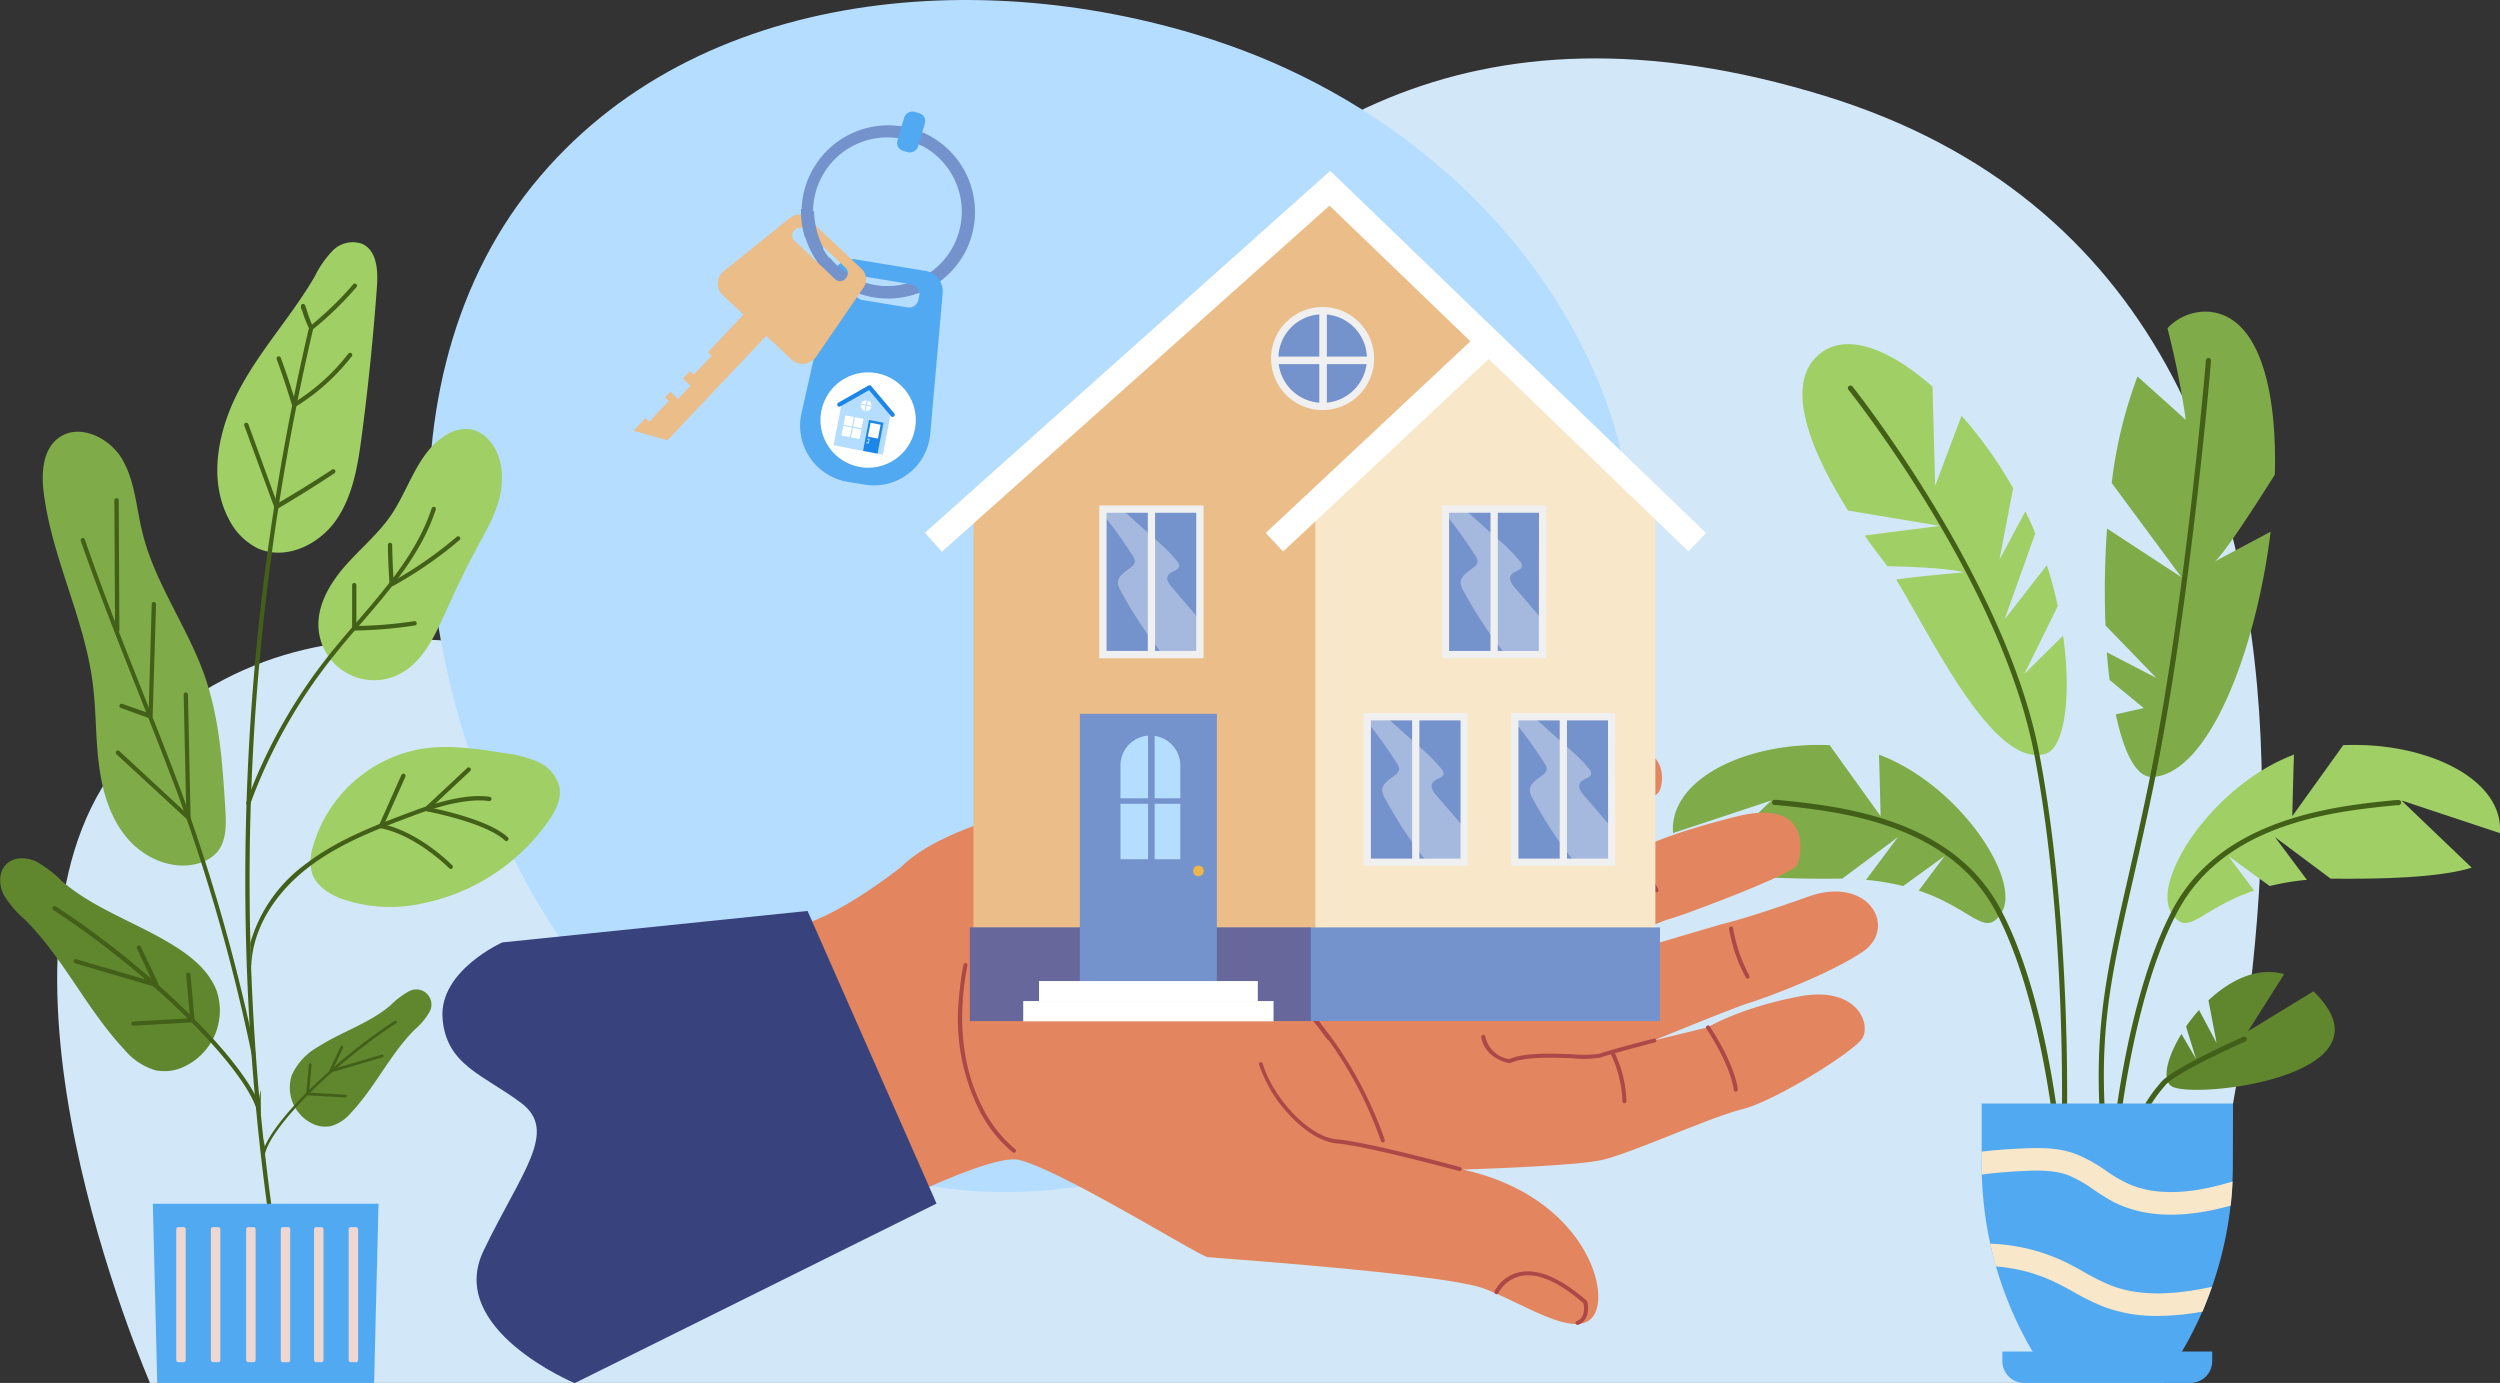 <svg xmlns="http://www.w3.org/2000/svg" viewBox="0 0 403.7 223.32">
  <rect x="0" y="0" width="403.7" height="223.32" fill="#333333" stroke="none"/>
  <defs>
    <style>
      .cls-3{fill:#b5ddff}.cls-4{fill:#a0cf65}.cls-5{fill:#436019}.cls-6{fill:#7fab49}.cls-7{fill:#60872e}.cls-8{fill:#51a9f2}.cls-9{fill:#f8e7c9}.cls-10{fill:#eed7d1}.cls-12{fill:#ad4848}.cls-14{fill:#ebbd88}.cls-15{fill:#fff}.cls-16{fill:#7492cc}.cls-19{opacity:.35}.cls-20{fill:#f0f0f0}.cls-22{fill:#1c85e8}
    </style>
  </defs>
  <g style="isolation:isolate">
    <g id="Layer_2" data-name="Layer 2">
      <g id="Layer_1-2" data-name="Layer 1">
        <path d="M349.4 223.32c7.36-22.42 53-174.68-54.71-207.83-116.36-35.81-133.21 98.9-166.11 97.2s-72.23-23.88-105.13 6c-29.82 27-4.26 92.64.78 104.67Z" fill="#d2e8f9"/>
        <path class="cls-3" d="M157.68 192.36c-26.9-1.64-51.82-18.11-67-40.48-22.84-33.64-31.93-88.25-4.62-122C112.49-2.8 160.89-5.87 198.31 7.26c26.28 9.22 49.35 28.88 59.92 54.65 24.7 60.2-36 132.36-98.24 130.55-.77-.02-1.54-.05-2.31-.1Z"/>
        <path class="cls-4" d="M317.16 92.43c-2.54-.68-8.47-.92-12.39-1-.19-.26-.36-.5-.53-.72-.87-1.12-2-2.57-3.13-4.24l12.16-1.55-14.84-2.48c-5.37-8.52-10.58-19.82-4.93-25 4.33-4 11.54-1.21 18.56 5l.43 16 4.26-11.31a69.54 69.54 0 0 1 8.33 11.7l-2.2 11.53 4.17-7.78c.07.14.15.29.21.43.5 1 1 2.09 1.39 3.14l-4.95 13.87 6.82-8.76a67.58 67.58 0 0 1 1.77 6.6l-5.39 10.95 6.25-6.16c1.44 10.14.1 18-2.65 19-8.38 2.92-18.44-18.51-24.31-28.07 4.59-.65 10.97-1.15 10.97-1.15Z"/>
        <path class="cls-5" d="M333.33 182.9a.41.41 0 0 1-.41-.43c0-.32.91-32.81-4.43-60.68s-29.74-58.54-30-58.85a.42.42 0 0 1 .06-.59.44.44 0 0 1 .6.07c.24.31 24.77 31.2 30.14 59.22s4.46 60.53 4.45 60.86a.43.43 0 0 1-.41.4Z"/>
        <path class="cls-6" d="m346.17 114.34-5.51-4.53c-.18-1.43-.33-2.93-.45-4.48l8 4.15L340 101a137.3 137.3 0 0 1 .25-15.65l12 7.85L341 78a72.59 72.59 0 0 1 4.17-17.21l7.79 7A139.14 139.14 0 0 0 350 53a8.44 8.44 0 0 1 6.5-2.67c8.19.48 11.23 12.24 10.84 26.32-3.09 4.91-8.13 12.73-9.68 14l9-4.79c-2.34 19.15-9.93 39-19 39.61-2.63.19-4.68-3.84-6-10.11Z"/>
        <path class="cls-5" d="M340 186.74a.42.42 0 0 1-.42-.38c-1.87-18.64.32-28.25 3.95-44.17 1.1-4.83 2.35-10.3 3.67-16.81 5.66-27.9 9-66.74 9-67.13a.42.42 0 1 1 .83.07c0 .39-3.34 39.28-9 67.23-1.32 6.52-2.57 12-3.67 16.83-3.73 16.37-5.79 25.39-3.94 43.9a.41.41 0 0 1-.37.46Z"/>
        <path class="cls-4" d="M370.43 121.86c-.12 3.43-.27 9.93-.27 9.93l8.23-11.46c13.39-.58 25.95 5.46 25.29 14.2l-15.9-5.28 11.35 10.86c-3.44 1.08-9.8 1.87-21.69 1.78h-1.08l-9-6.72 5.16 6.91a38.81 38.81 0 0 0-6 1l-6.69-4.85 4.17 5.58c-8.88 3-10.76 7.87-13.41 3.48-3.17-5.29 6.91-20.6 19.84-25.43Z"/>
        <path class="cls-5" d="M341.33 186.51a.42.42 0 0 1-.38-.45c0-.24 2.09-24.57 9.94-39.29s26.17-16.62 36-17.58h.39a.42.42 0 0 1 .08.84h-.38c-9.66.94-27.63 2.71-35.32 17.13-7.77 14.57-9.83 38.73-9.85 39a.42.42 0 0 1-.48.35Z"/>
        <path class="cls-6" d="M303.42 121.86c.11 3.43.26 9.93.26 9.93l-8.23-11.46c-13.39-.58-25.95 5.46-25.29 14.2l15.9-5.28-11.35 10.86c3.44 1.08 9.8 1.87 21.69 1.78h1.08l9-6.72-5.16 6.91a38.61 38.61 0 0 1 6 1l6.7-4.85-4.18 5.58c8.88 3 10.76 7.87 13.41 3.48 3.17-5.29-6.91-20.6-19.83-25.43Z"/>
        <path class="cls-5" d="M332.51 186.51a.42.42 0 0 1-.42-.38c0-.24-2.08-24.4-9.85-39-7.69-14.39-25.66-16.13-35.31-17.13h-.39a.42.42 0 0 1-.38-.46.41.41 0 0 1 .46-.38h.39c9.81 1 28.07 2.75 36 17.58s9.92 39 9.94 39.29a.42.42 0 0 1-.38.45Z"/>
        <path class="cls-7" d="m354.62 171-1.62-5.24a27.2 27.2 0 0 1 2.1-2.66l2.84 5.33-1.32-6.89c3.47-3.26 7.86-5.46 12.23-4.24l-5.85 9.24 10.57-6.46a9.51 9.51 0 0 1 .71.71c12.23 13.15-20.38 16.8-23.64 14.6-1.56-1.06-.69-4.68 1.62-8.43Z"/>
        <path class="cls-5" d="M345 188.5a.42.42 0 0 1-.41-.36c-1-7.1 2.66-11.37 4.41-13.43 2-2.31 12.77-7.08 13.23-7.29a.41.41 0 0 1 .55.22.41.41 0 0 1-.21.55c-.11.05-11.08 4.9-12.93 7.07-1.67 2-5.15 6-4.22 12.76a.43.43 0 0 1-.36.48Z"/>
        <path class="cls-8" d="M360.59 178.2H320v9.8a59.69 59.69 0 0 0 9 31.54h22.56a59.61 59.61 0 0 0 9-31.54Z"/>
        <path class="cls-8" d="M353.7 223.32h-26.84a3.53 3.53 0 0 1-3.52-3.53v-1.55h33.89v1.55a3.53 3.53 0 0 1-3.53 3.53Z"/>
        <path class="cls-9" d="M357.19 207.8c-5.23 1.09-11.06 1.77-16.19-.18a36.71 36.71 0 0 1-4.58-2.27c-1-.58-2.08-1.15-3.15-1.67a30.35 30.35 0 0 0-11.89-2.85c.28 1.23.58 2.47.93 3.68a26.49 26.49 0 0 1 9.38 2.46c1 .48 2 1 3 1.57a39.64 39.64 0 0 0 5.06 2.49 24.41 24.41 0 0 0 8.7 1.47 43.09 43.09 0 0 0 7.22-.7c.53-1.32 1.05-2.65 1.52-4ZM320 188c0 .56 0 1.11.06 1.66 1.82-.24 3.69-.4 5.55-.51 2.73-.15 5.82-.33 8.39.63a20.9 20.9 0 0 1 4 2.27 35.3 35.3 0 0 0 3.21 2c5 2.57 11.25 2.78 19 .64.15-1.29.25-2.59.31-3.9-7.39 2.26-13.19 2.29-17.61 0A28.86 28.86 0 0 1 340 189a23.78 23.78 0 0 0-4.76-2.64c-3.3-1.24-6.79-1-9.88-.85-1.8.1-3.62.24-5.4.46Z"/>
        <path class="cls-4" d="M41.57 88.52a10.48 10.48 0 0 1-4.65-4.75c-3.38-6.47-1.66-14.53 1.8-21S47.2 50.9 50.86 44.58a16 16 0 0 1 2.94-4.18 4.52 4.52 0 0 1 4.73-1c2.34 1.09 2.53 4.29 2.34 6.86Q60 58.35 58.41 70.41c-.63 4.79-1.43 9.77-4.23 13.71s-8.18 6.44-12.61 4.4Z"/>
        <path class="cls-6" d="M7.07 79.64c-.41-3.2-.21-7 2.37-8.91 3.27-2.46 8.25-.1 10.31 3.45S22 82 23 86c2 8.19 7.26 15.19 10.05 23.14 2.42 6.9 2.89 14.3 3.34 21.59.15 2.45.21 5.19-1.44 7a6.24 6.24 0 0 1-2.65 1.61c-4.17 1.36-8.91-.63-11.76-4s-4.07-7.78-4.6-12.14-.41-8.77-1-13.12C13.55 99.7 8.4 90.06 7.07 79.64Z"/>
        <path class="cls-4" d="M72.14 70.18a5.85 5.85 0 0 1 4-.84A5.37 5.37 0 0 1 79 71.12c2.18 2.47 2.46 6.16 1.64 9.35s-2.58 6-4.13 8.94c-1.79 3.33-3.33 6.78-4.91 10.21-1.66 3.62-3.6 7.48-7.16 9.27a9 9 0 0 1-13-7.39c-.27-3.73 1.8-7.25 4.26-10.07s5.41-5.23 7.51-8.33c2.94-4.4 4.34-10.25 8.93-12.92ZM50.39 141c.69 2.08 2.75 3.38 4.8 4.15a23.81 23.81 0 0 0 12.78.78 32.77 32.77 0 0 0 20.58-13.32c1.1-1.57 2.09-3.42 1.82-5.32a5.94 5.94 0 0 0-3.3-4.17 17.88 17.88 0 0 0-5.31-1.45c-4.52-.73-9.13-1.47-13.66-.75a22.18 22.18 0 0 0-17.55 15.74 7.65 7.65 0 0 0-.16 4.34Z"/>
        <path class="cls-7" d="M10 142.29c5.37 4.61 12.37 6.79 18.34 10.58 2.78 1.75 5.44 4 6.62 7.07a10 10 0 0 1-5.85 12.57 7.36 7.36 0 0 1-4 .32 10.41 10.41 0 0 1-5.08-3.4c-6-6.4-9.78-14.72-16-20.92a16.65 16.65 0 0 1-3.42-4c-.8-1.57-.86-3.68.38-4.93s3.3-1.19 4.87-.46a19.36 19.36 0 0 1 4.14 3.17Z"/>
        <path class="cls-5" d="M44 198.35a.35.35 0 0 0 .29-.4 391.8 391.8 0 0 1 6.24-144.68.36.36 0 0 0-.26-.42.35.35 0 0 0-.42.26 392.35 392.35 0 0 0-6.24 144.94.36.36 0 0 0 .39.3Z"/>
        <path class="cls-5" d="M40.1 130a.35.35 0 0 0 .33-.22 84.68 84.68 0 0 1 13.28-23.65c1.47-1.85 3-3.69 4.59-5.46 4.8-5.57 9.76-11.32 12.07-18.38a.35.35 0 0 0-.22-.44.36.36 0 0 0-.44.23c-2.27 6.92-7.19 12.66-11.94 18.17-1.54 1.78-3.13 3.63-4.61 5.49a85.65 85.65 0 0 0-13.39 23.84.35.35 0 0 0 .23.42.25.25 0 0 0 .1 0ZM41.76 178c-3.37-7.81-17.91-22-32.76-31.64a.35.35 0 0 0-.49.1.36.36 0 0 0 .1.49c15.74 10.27 31.14 25.55 33 32.71a.36.36 0 0 0 .34.26.33.33 0 0 0 .16-.07V176a16.25 16.25 0 0 0-.35 2ZM79.07 128.67c-2.92-.44-7 .32-12.16 2.24-6 2.23-12.18 4.54-17.39 8.49a24.1 24.1 0 0 0-9.09 12.83v3.83a.32.32 0 0 0 .15-.25c.26-5.75 3.67-11.53 9.36-15.85 5.13-3.89 11.27-6.18 17.21-8.4 5-1.85 9.06-2.61 11.82-2.2a.36.36 0 0 0 .4-.3.35.35 0 0 0-.3-.39ZM41 170.57a.35.35 0 0 0 .27-.41 300.76 300.76 0 0 0-12-42.34c-2-5.38-4.16-10.82-6.24-16.08-3.18-8-6.47-16.33-9.33-24.62a.34.34 0 0 0-.44-.22.35.35 0 0 0-.22.44c2.9 8.31 6.19 16.66 9.37 24.66 2.07 5.25 4.22 10.69 6.24 16.07a300.54 300.54 0 0 1 12 42.23.34.34 0 0 0 .35.27ZM44.63 82.17a.33.33 0 0 0 .17 0c3.1-1.83 6.2-3.75 9.2-5.75a.35.35 0 0 0-.38-.59c-2.91 1.92-5.88 3.76-8.85 5.48L40.1 68.49a.34.34 0 0 0-.45-.2.33.33 0 0 0-.2.44l4.85 13.21a.34.34 0 0 0 .21.21.25.25 0 0 0 .12.02ZM47.51 65.7a.37.37 0 0 0 .18 0 33.84 33.84 0 0 0 9.13-8.19.35.35 0 0 0-.55-.43 32.9 32.9 0 0 1-8.56 7.78c-.72-2.37-1.51-4.76-2.37-7.09a.35.35 0 0 0-.66.24c.91 2.46 1.75 5 2.49 7.49a.37.37 0 0 0 .21.23ZM50.22 53.34a.37.37 0 0 0 .22-.08 54.38 54.38 0 0 0 7.11-6.88.34.34 0 0 0 0-.49.35.35 0 0 0-.49 0 53.44 53.44 0 0 1-6.68 6.52 18.34 18.34 0 0 1-.73-2c-.12-.37-.24-.73-.38-1.11a.34.34 0 0 0-.42-.21.34.34 0 0 0-.25.4v.27a.36.36 0 0 0 .11.19l.23.68a16.79 16.79 0 0 0 1 2.45.34.34 0 0 0 .24.18Z"/>
        <path class="cls-5" d="M57.18 101.82A69.86 69.86 0 0 0 67 101a.35.35 0 0 0 .29-.4.34.34 0 0 0-.4-.29 67.88 67.88 0 0 1-9.34.77v-6.59a.34.34 0 0 0-.34-.35.34.34 0 0 0-.35.35v7a.33.33 0 0 0 .11.25.31.31 0 0 0 .21.08ZM63.29 94.63a.33.33 0 0 0 .17 0 65.32 65.32 0 0 0 10.77-7.44.35.35 0 0 0 0-.5.36.36 0 0 0-.49 0 64.63 64.63 0 0 1-10.18 7.1c-.12-1.94-.2-3.89-.23-5.81a.35.35 0 0 0-.35-.34.35.35 0 0 0-.34.35c0 2.11.13 4.26.27 6.39a.37.37 0 0 0 .19.29.29.29 0 0 0 .19-.04ZM30.43 132.43h.15a.34.34 0 0 0 .2-.33l-.43-19.95a.35.35 0 0 0-.35-.34.34.34 0 0 0-.34.36l.42 19.12-10.8-10a.34.34 0 0 0-.49 0 .35.35 0 0 0 0 .49l11.4 10.52a.34.34 0 0 0 .24.13ZM24.3 116a.47.47 0 0 0 .2-.06.39.39 0 0 0 .15-.28l.55-18.09a.36.36 0 0 0-.34-.36.33.33 0 0 0-.36.34l-.5 17.6-4.26-1.49a.37.37 0 0 0-.45.22.35.35 0 0 0 .22.44l4.67 1.68ZM18.93 102.07a.35.35 0 0 0 .35-.35l-.11-20.94a.35.35 0 0 0-.35-.34.34.34 0 0 0-.35.35l.11 20.93a.35.35 0 0 0 .35.35ZM21.56 165.63l9.53-.54a.39.39 0 0 0 .25-.12.37.37 0 0 0 .08-.26l-.66-7.35c0-.19-.14-.31-.38-.31a.34.34 0 0 0-.31.38l.62 7-9.17.53a.35.35 0 0 0-.33.37.34.34 0 0 0 .37.3ZM25.29 159.39a.37.37 0 0 0 .26-.12.35.35 0 0 0 .05-.38l-2.85-6a.35.35 0 1 0-.63.3l2.52 5.32-12.3-3.61a.34.34 0 0 0-.43.23.35.35 0 0 0 .23.44l13.05 3.83Z"/>
        <path class="cls-7" d="M63.18 162.23c-3.45 3-8 4.36-11.78 6.79a10 10 0 0 0-4.26 4.54 6.45 6.45 0 0 0 3.76 8.08 4.73 4.73 0 0 0 2.55.2 6.63 6.63 0 0 0 3.26-2.18c3.88-4.11 6.29-9.45 10.3-13.44a10.48 10.48 0 0 0 2.19-2.56 2.45 2.45 0 0 0-3.37-3.46 12 12 0 0 0-2.65 2.03Z"/>
        <path class="cls-5" d="M42.75 185.14c2.16-5 11.5-14.09 21-20.3a.22.22 0 0 1 .31.07.22.22 0 0 1-.06.31c-10.11 6.59-20 16.41-21.18 21a.21.21 0 0 1-.21.17.19.19 0 0 1-.1-.05v-2.46a10.63 10.63 0 0 1 .24 1.26Z"/>
        <path class="cls-5" d="m55.73 177.22-6.12-.35a.21.21 0 0 1-.16-.08.18.18 0 0 1 0-.16l.42-4.72c0-.12.09-.2.25-.2a.22.22 0 0 1 .2.24l-.4 4.48 5.89.34a.23.23 0 0 1 .19.23.23.23 0 0 1-.27.22ZM53.33 173.21a.25.25 0 0 1-.17-.08.23.23 0 0 1 0-.24L55 169a.21.21 0 0 1 .3-.11.23.23 0 0 1 .11.3l-1.62 3.42 7.9-2.33a.23.23 0 0 1 .12.44l-8.41 2.48ZM81.76 135.83a.38.38 0 0 0 .26-.11.36.36 0 0 0 0-.5c-2.85-2.66-10.16-4.31-12.43-4.78l6.29-5.89a.35.35 0 1 0-.47-.51l-6.8 6.36a.36.36 0 0 0-.1.35.37.37 0 0 0 .28.25c.09 0 9.58 1.77 12.75 4.73a.33.33 0 0 0 .22.1ZM72.77 140.32a.35.35 0 0 0 .25-.1.34.34 0 0 0 0-.49c-.21-.22-5.16-5.22-11-6.59l3.44-7.71a.36.36 0 0 0-.18-.47.36.36 0 0 0-.46.18l-3.61 8.11a.37.37 0 0 0 0 .31.36.36 0 0 0 .25.18c5.85 1.17 11 6.42 11.1 6.47a.32.32 0 0 0 .21.11Z"/>
        <path class="cls-8" d="M24.68 194.38h36.44l-.71 28.94H25.39l-.71-28.94z"/>
        <rect class="cls-10" x="56.3" y="198.16" width="1.53" height="21.81" rx=".33"/>
        <rect class="cls-10" x="50.71" y="198.16" width="1.53" height="21.81" rx=".33"/>
        <rect class="cls-10" x="45.34" y="198.16" width="1.53" height="21.81" rx=".33"/>
        <rect class="cls-10" x="39.75" y="198.16" width="1.53" height="21.81" rx=".33"/>
        <rect class="cls-10" x="34.05" y="198.16" width="1.53" height="21.81" rx=".33"/>
        <rect class="cls-10" x="28.46" y="198.16" width="1.53" height="21.81" rx=".33"/>
        <path d="M122.32 205.77s35.55-20 42.19-18.47S193.72 202.85 195 203s38.07 2.68 44.55 5.05 15.44 8.69 17.94 4.15-2.5-19.25-21.3-23.34c0 0 17.71-.52 22.37-1.52s17.29-6.83 22.74-8.21 17.47-9 19.26-11.23-.48-8.8-10-7-14.82 5-14.82 5l-8.66 2.1s13.15-5.38 15.23-6 12.42-4.34 18.34-8.21 1.2-12.53-8.66-9-14 4.46-14 4.46-16.47 4.8-18.53 5.61-6.16.61-6.16.61 14.38-6.61 16.3-7.08 19.88-7.18 20.59-8.71 2.62-11-10-7.78-15.29 5.21-15.29 5.21a97.44 97.44 0 0 0-17.39 5.53 48.17 48.17 0 0 0-16.31 2.5l-3.32-.74s8.41-3.4 10-4 12.65-5.5 14.75-5.82 14.49-5 15.34-6.85 1.58-9.61-11.39-6.21-14.87 4.36-14.87 4.36l-8.92 2.94s-11.64 1.67-14.19 2.51c0 0-4.94-.62-6.6-1s-9-2.13-12.51-1.38c0 0-23.33-2.06-31.25 1.3 0 0-16.09 3.14-22.63 9.67 0 0-8.33 6.67-14.86 9s-26.43 11.42-26.43 11.42Z" fill="#e3865f"/>
        <path class="cls-12" d="M239.19 167.4a.32.32 0 0 1 .27-.3.33.33 0 0 1 .38.27 4.71 4.71 0 0 0 3.84 3.66c2.45-1.08 6.78-.92 10.27-.79a19 19 0 0 0 4.29-.08c1.74-.62 8.54-2.38 8.83-2.45a.32.32 0 0 1 .39.23.33.33 0 0 1-.23.4c-.07 0-7.06 1.83-8.77 2.43a17.25 17.25 0 0 1-4.53.12c-3.28-.12-7.78-.28-10.07.78a.41.41 0 0 1-.19 0s-3.87-.63-4.48-4.21ZM234.65 154.47a.33.33 0 0 1 .22-.29.32.32 0 0 1 .41.2c1.28 3.43 5.76 2.65 6 2.6a61.19 61.19 0 0 1 12-1.86.33.33 0 0 1 0 .65 60.63 60.63 0 0 0-11.87 1.84s-5.27 1-6.78-3a.59.59 0 0 1 .02-.14ZM220 134.25a.31.31 0 0 1 .07-.18.32.32 0 0 1 .46 0c3 2.57 7.47 9.86 7.66 10.17a.31.31 0 0 1-.11.44.31.31 0 0 1-.44-.1c0-.08-4.64-7.51-7.53-10a.34.34 0 0 1-.11-.33ZM279.21 149.9a.34.34 0 0 1 .28-.29.31.31 0 0 1 .37.27 24.73 24.73 0 0 0 2.65 7.71.33.33 0 0 1-.56.33 24.71 24.71 0 0 1-2.73-7.94.22.22 0 0 1-.01-.08ZM275.48 165.89a.33.33 0 0 1 .6-.16c.16.24 3.89 5.73 4.54 10.13a.33.33 0 1 1-.65.09c-.63-4.25-4.39-9.79-4.43-9.85a.37.37 0 0 1-.06-.21Z"/>
        <path class="cls-12" d="M260.12 170.13a.32.32 0 0 1 .18-.27.33.33 0 0 1 .44.14 19.42 19.42 0 0 1 1.9 7.88.33.33 0 0 1-.65 0 18.86 18.86 0 0 0-1.84-7.57.55.55 0 0 1-.03-.18ZM257.11 155.77a.33.33 0 0 1 .63-.1c.09.2 2.18 5 2.23 8a.34.34 0 0 1-.32.34.32.32 0 0 1-.33-.32c-.05-2.85-2.16-7.69-2.18-7.74a.41.41 0 0 1-.03-.18ZM264.56 137.06a.34.34 0 0 1 .26-.3.33.33 0 0 1 .39.25 24.62 24.62 0 0 0 2.56 6.58.32.32 0 0 1-.54.36 24.68 24.68 0 0 1-2.66-6.8.28.28 0 0 1-.01-.09ZM246.76 143.6a.33.33 0 0 1 .24-.3.34.34 0 0 1 .4.24c0 .06 1.6 6.25 2.88 8.55a.32.32 0 0 1-.12.44.34.34 0 0 1-.45-.12c-1.32-2.37-2.88-8.45-2.94-8.71a.17.17 0 0 1-.01-.1ZM249.49 143.07a.35.35 0 0 1 .12-.22.32.32 0 0 1 .46 0 11.07 11.07 0 0 1 1.67 4.13.33.33 0 0 1-.26.38.32.32 0 0 1-.38-.26 10.6 10.6 0 0 0-1.53-3.82.37.37 0 0 1-.08-.21ZM232.45 128.76a.35.35 0 0 1 .1-.21.32.32 0 0 1 .46 0c3.06 3.12 2.84 8.49 2.83 8.72a.33.33 0 0 1-.34.31.32.32 0 0 1-.31-.34c0-.06.21-5.32-2.65-8.24a.34.34 0 0 1-.09-.24ZM246.49 124.3a.32.32 0 0 1 .3-.3.32.32 0 0 1 .35.3c0 .06.5 6.59 2.21 8.65a.33.33 0 0 1 0 .46.32.32 0 0 1-.46 0c-1.83-2.22-2.33-8.75-2.35-9ZM203.27 171.82a.33.33 0 0 1 .64-.07c1.54 5.25 7.27 11.87 12.09 12.25 5.06.45 19.2 4.3 19.8 4.47a.32.32 0 1 1-.17.62c-.14 0-14.69-4-19.69-4.44-2.42-.21-5.16-1.85-7.72-4.61a22 22 0 0 1-4.91-8.14.49.49 0 0 1-.04-.08ZM199.16 128.9a.32.32 0 0 1 .16-.26.33.33 0 0 1 .45.12 88.42 88.42 0 0 1 6.46 14.49 28.14 28.14 0 0 0 12 14.47c2.86 1.42 9 5.21 9.06 5.25a.33.33 0 1 1-.34.56c-.06 0-6.18-3.82-9-5.22a25.19 25.19 0 0 1-6.31-5.06 27.23 27.23 0 0 1-6-9.8 87 87 0 0 0-6.41-14.37.28.28 0 0 1-.07-.18Z"/>
        <path class="cls-12" d="M162.27 151.4a.32.32 0 0 1 .14-.24c7.44-5.22 20-1.63 36.83 4 6.08 2 11.59 6.48 16.37 13.24a64 64 0 0 1 8 15.66.33.33 0 0 1-.21.41.32.32 0 0 1-.41-.21 63.28 63.28 0 0 0-7.88-15.49c-4.7-6.63-10.1-11-16.05-13-16.69-5.57-29.06-9.13-36.24-4.09a.33.33 0 0 1-.46-.08.39.39 0 0 1-.09-.2Z"/>
        <path class="cls-12" d="M200 144.55a.35.35 0 0 1 .17-.26.32.32 0 0 1 .44.13c.1.17 10 17.65 14.23 23a.33.33 0 0 1-.06.46.32.32 0 0 1-.45-.05c-4.28-5.37-14.18-22.89-14.28-23.07a.32.32 0 0 1-.05-.21ZM154.84 161.25a48.42 48.42 0 0 1 .74-5.47.33.33 0 0 1 .38-.26.32.32 0 0 1 .26.38c-2.1 10.89.12 18.39 2.36 22.76a21 21 0 0 0 5.36 6.91.32.32 0 0 1-.38.52A21 21 0 0 1 158 179a33 33 0 0 1-3.16-17.75ZM241.33 208.66a.26.26 0 0 1 0-.11 5.91 5.91 0 0 1 4-3.11c3-.65 6.62.89 10.86 4.57a.54.54 0 0 1 .1.16c.28 1 .34 3-1.42 3.76a.33.33 0 0 1-.42-.18.33.33 0 0 1 .18-.43c1.49-.61 1.15-2.44 1.05-2.88-4-3.49-7.46-5-10.2-4.36a5.33 5.33 0 0 0-3.53 2.74.33.33 0 0 1-.62-.16Z"/>
        <path d="m130.4 147.1.76 1.71 20.07 45.54-58.43 29S72 214.68 78.07 202s12.19-19.31 6.09-23.89S72 172 71.46 164.37s9.65-12.19 9.65-12.19Z" fill="#38437e"/>
        <path class="cls-14" d="M157.19 80.31v84.57l107.18-.88 1.47-84.28-51.09-49.33-57.56 49.92z"/>
        <path class="cls-9" d="m212.4 80.31 28.04-24.22 26.87 24.22v83.1H212.4v-83.1z"/>
        <path class="cls-15" d="m152.1 89.09 62.59-55.89 57.95 55.83 2.85-2.95-60.69-58.49-65.43 58.43 2.73 3.07z"/>
        <path class="cls-15" transform="rotate(-43.12 222.759 71.675)" d="M199.52 69.62h46.47v4.11h-46.47z"/>
        <path class="cls-16" d="M156.61 149.76h111.44v15.12H156.61z"/>
        <path fill="#5f4071" d="M156.61 149.76h55.06v15.12h-55.06z" style="mix-blend-mode:multiply" opacity=".52"/>
        <path class="cls-16" d="M220.78 115.74h15.66v23.49h-15.66z"/>
        <g class="cls-19">
          <path class="cls-15" d="M220.54 116.3v-.56h3.25l5.69 5.1a26.54 26.54 0 0 1 3.3 3.32 1.25 1.25 0 0 1 .32.72c0 .8-1.3.83-1.75 1.5s.09 1.47.59 2.05l4.27 4.95v5.86h-5.75a68.94 68.94 0 0 1-6.9-10.48 2.66 2.66 0 0 1-.37-1.11c0-1.15 1.23-1.82 2.14-2.53a1.42 1.42 0 0 0 .6-.87 1.56 1.56 0 0 0-.36-1 72.4 72.4 0 0 0-5.03-6.95Z"/>
        </g>
        <path class="cls-20" d="M220.19 115.16H237v24.66h-16.81Zm15.66 1.17h-14.48v22.32h14.48Z"/>
        <path class="cls-20" transform="rotate(180 228.61 127.515)" d="M228.02 115.92h1.17v23.2h-1.17z"/>
        <path class="cls-16" d="M233.44 82.21h15.66v23.49h-15.66z"/>
        <g class="cls-19">
          <path class="cls-15" d="M233.21 82.77v-.56h3.25l5.68 5.09a26.61 26.61 0 0 1 3.3 3.33 1.18 1.18 0 0 1 .32.71c0 .81-1.3.84-1.75 1.51s.09 1.46.59 2l4.27 5v5.86h-5.75a69.61 69.61 0 0 1-6.9-10.47 2.79 2.79 0 0 1-.36-1.11c0-1.16 1.23-1.82 2.13-2.54a1.43 1.43 0 0 0 .61-.86 1.61 1.61 0 0 0-.37-1 69.42 69.42 0 0 0-5.02-6.96Z"/>
        </g>
        <path class="cls-20" d="M232.85 81.62h16.84v24.67h-16.84Zm15.67 1.18H234v22.31h14.49Z"/>
        <path class="cls-20" transform="rotate(180 241.27 93.98)" d="M240.68 82.38h1.17v23.2h-1.17z"/>
        <path class="cls-16" d="M178.1 82.21h15.66v23.49H178.1z"/>
        <g class="cls-19">
          <path class="cls-15" d="M177.87 82.77v-.56h3.25l5.68 5.09a26.61 26.61 0 0 1 3.3 3.33 1.18 1.18 0 0 1 .32.71c0 .81-1.3.84-1.75 1.51s.09 1.46.59 2l4.27 5v5.86h-5.75a69.61 69.61 0 0 1-6.9-10.47 2.81 2.81 0 0 1-.37-1.11c0-1.16 1.23-1.82 2.14-2.54a1.43 1.43 0 0 0 .61-.86 1.61 1.61 0 0 0-.37-1 72.77 72.77 0 0 0-5.02-6.96Z"/>
        </g>
        <path class="cls-20" d="M177.51 81.62h16.84v24.67h-16.84Zm15.66 1.18h-14.48v22.31h14.48Z"/>
        <path class="cls-20" transform="rotate(180 185.93 93.98)" d="M185.34 82.38h1.17v23.2h-1.17z"/>
        <path class="cls-16" d="M244.61 115.74h15.66v23.49h-15.66z"/>
        <g class="cls-19">
          <path class="cls-15" d="M244.38 116.3v-.56h3.25l5.68 5.1a25.87 25.87 0 0 1 3.3 3.32 1.18 1.18 0 0 1 .32.72c0 .8-1.3.83-1.75 1.5s.09 1.47.59 2.05l4.27 4.95v5.86h-5.75a69.7 69.7 0 0 1-6.9-10.48 2.81 2.81 0 0 1-.37-1.11c0-1.15 1.23-1.82 2.14-2.53a1.48 1.48 0 0 0 .61-.87 1.63 1.63 0 0 0-.37-1 74.08 74.08 0 0 0-5.02-6.95Z"/>
        </g>
        <path class="cls-20" d="M244 115.16h16.84v24.66H244Zm15.66 1.17H245.2v22.32h14.48Z"/>
        <path class="cls-20" transform="rotate(180 252.44 127.515)" d="M251.85 115.92h1.17v23.2h-1.17z"/>
        <path class="cls-16" transform="rotate(180 185.44 136.9)" d="M174.38 115.27h22.12v43.26h-22.12z"/>
        <circle class="cls-16" cx="213.57" cy="57.9" r="7.73"/>
        <path class="cls-20" d="M205.25 57.9a8.32 8.32 0 1 1 8.32 8.32 8.33 8.33 0 0 1-8.32-8.32Zm1.18 0a7.15 7.15 0 1 0 7.14-7.15 7.14 7.14 0 0 0-7.14 7.15Z"/>
        <path class="cls-20" transform="rotate(180 213.645 57.945)" d="M213.03 50.17h1.22v15.56h-1.22z"/>
        <path class="cls-20" transform="rotate(90 213.315 58.195)" d="M212.7 50.52h1.22v15.34h-1.22z"/>
        <path class="cls-15" transform="rotate(180 185.44 163.29)" d="M165.23 161.65h40.42v3.28h-40.42z"/>
        <path class="cls-15" transform="rotate(180 185.44 160.06)" d="M167.77 158.42h35.33v3.28h-35.33z"/>
        <path class="cls-3" d="M185.76 118.78a4.84 4.84 0 0 1 4.84 4.83v15.14h-9.67v-15.14a4.83 4.83 0 0 1 4.83-4.83Z"/>
        <path class="cls-16" transform="rotate(180 185.915 128.76)" d="M185.38 118.34h1.06v20.85h-1.06z"/>
        <path class="cls-16" transform="rotate(180 185.805 129.35)" d="M180.8 128.91h10.02v.88H180.8z"/>
        <circle cx="193.53" cy="140.63" r=".86" fill="#ecb64b"/>
        <path class="cls-16" d="M136.87 46.6a14 14 0 1 1 19-5.92 14.08 14.08 0 0 1-19 5.92Zm12.07-23a12 12 0 1 0 5 16.13 12 12 0 0 0-5-16.16Z"/>
        <path class="cls-8" d="m150.22 70.05 2-22.67a3.37 3.37 0 0 0-2.69-3.62l-11.39-1.88a3.35 3.35 0 0 0-3.71 2.61l-5 22.21a9.2 9.2 0 0 0 7.4 11.1l2.82.46a9.13 9.13 0 0 0 10.57-8.21Zm-1.91-21.7a1.56 1.56 0 0 1-1.79 1.29l-7.28-1.2a1.55 1.55 0 0 1-1.24-1.79l.11-.66a1.55 1.55 0 0 1 1.79-1.28l7.27 1.2a1.55 1.55 0 0 1 1.28 1.79Z"/>
        <path class="cls-16" d="M137.86 45.63c.09-.24.17-.5.26-.75l-.28-.14a12 12 0 0 1-3.84-3.15 1.56 1.56 0 0 1-.77.41c-.43.09-.9.15-1.37.21a14 14 0 0 0 5 4.39l.55.28Z"/>
        <path class="cls-14" d="m120.95 49.86-6.63 7.01.6.57-2.88 3.05-.61-.58-1.15 1.22 1.22 1.15-2.02 2.14-1.22-1.16-.87.92.61.57-3.17 3.35-.61-.57-1.92 2.03 5.47 1.54 16.83-17.78-3.65-3.46z"/>
        <path class="cls-14" d="m131.78 57.62 7.69-11.21a2.33 2.33 0 0 0-.36-3l-8.48-8a2.21 2.21 0 0 0-3-.28l-10.76 8.66a2.56 2.56 0 0 0-.29 3.74L128 58.23a2.67 2.67 0 0 0 3.78-.61Zm4.68-12.55a1.15 1.15 0 0 1-1.61 0l-6.57-6.22a1.14 1.14 0 0 1-.05-1.61l.17-.18a1.15 1.15 0 0 1 1.61 0l6.57 6.22a1.14 1.14 0 0 1 0 1.61Z"/>
        <path class="cls-16" d="M129.35 33.75a14.24 14.24 0 0 0 .64 4.59c.7-.12.58 1.19 1.21 1.06 0 0 1.73 1.53 1.76.65a14.24 14.24 0 0 1-1.52-5.92 9.32 9.32 0 0 1-2.09-.38Z"/>
        <rect class="cls-8" x="143.86" y="19.59" width="6.56" height="3.46" rx="1.31" transform="rotate(-73.61 147.133 21.322)"/>
        <circle class="cls-15" cx="140.18" cy="67.83" r="7.7" transform="rotate(-79.88 140.183 67.826)"/>
        <path class="cls-3" d="m143.87 66.65-3.46-4.08-4.49 2.54-1.32 6.79 7.96 1.54 1.31-6.79z"/>
        <path class="cls-22" d="M135.48 65.68a.35.35 0 0 1-.24-.17.36.36 0 0 1 .13-.49l4.86-2.76a.37.37 0 0 1 .45.08l3.7 4.39a.35.35 0 0 1 0 .49.34.34 0 0 1-.49 0L140.33 63l-4.61 2.62a.41.41 0 0 1-.24.06Z"/>
        <path class="cls-22" transform="rotate(10.96 141.051 70.571)" d="M139.82 68h2.38v5.08h-2.38z"/>
        <path class="cls-15" transform="rotate(10.96 137.692 69)" d="M136.16 67.33h2.99v3.31h-2.99z"/>
        <path class="cls-15" d="M140.73 65.6a.87.87 0 0 0-1.7-.33.87.87 0 1 0 1.7.33Z"/>
        <path class="cls-3" transform="rotate(-79.03 137.654 68.99)" d="M135.8 68.9h3.71v.18h-3.71z"/>
        <path class="cls-3" transform="rotate(-79.04 137.649 68.987)" d="M137.57 67.27h.18v3.44h-.18z"/>
        <path class="cls-3" transform="rotate(-79.03 139.876 65.444)" d="M138.91 65.35h1.93v.18h-1.93z"/>
        <path class="cls-3" transform="rotate(-79.03 139.886 65.432)" d="M139.79 64.43h.18v2.01h-.18z"/>
        <path class="cls-15" transform="rotate(10.97 141.095 69.48)" d="M140.36 68.39h1.65v2.28h-1.65z"/>
        <path class="cls-3" d="m140.24 71.64-.29-.06a.09.09 0 0 1-.07-.1.08.08 0 0 1 .1-.07h.2l.08-.41h-.17a.09.09 0 0 1 0-.17h.26a.08.08 0 0 1 .07.1l-.11.59a.09.09 0 0 1-.07.12Z"/>
      </g>
    </g>
  </g>
</svg>
